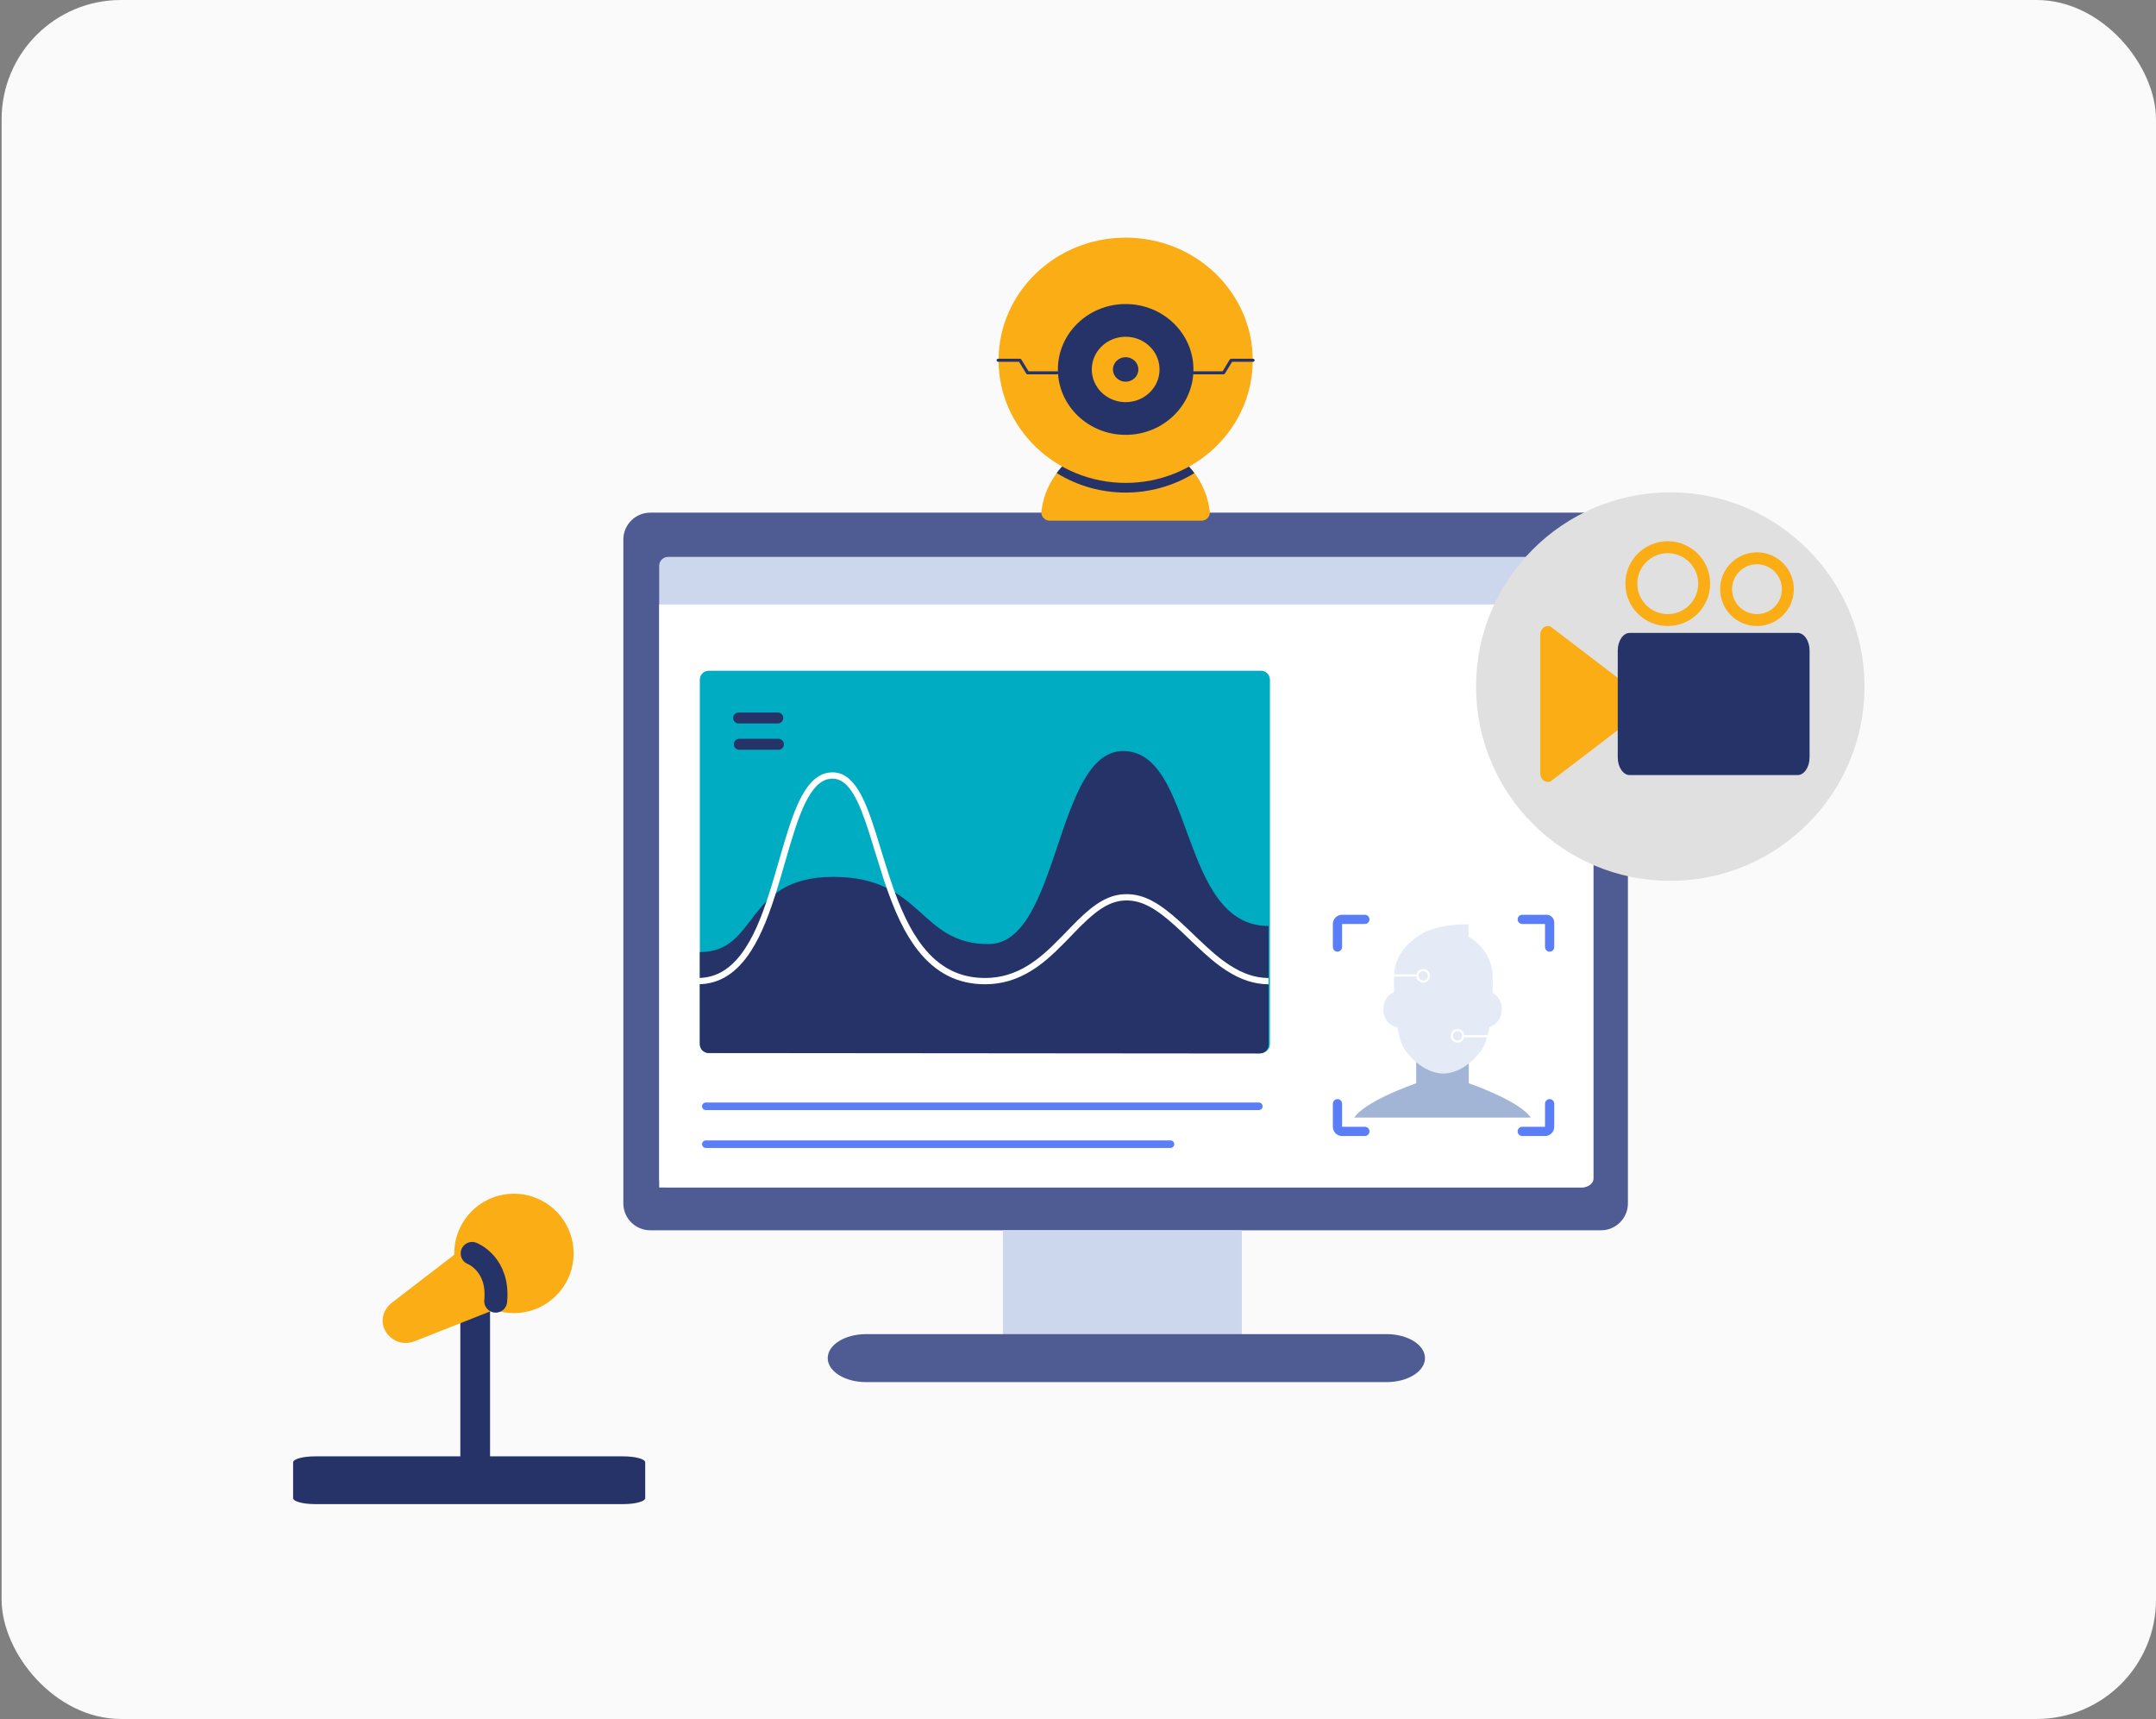 <svg width="498" height="397" viewBox="0 0 498 397" fill="none" xmlns="http://www.w3.org/2000/svg">
<rect x="0" y="0" width="498" height="397" fill="#808080" stroke="none"/>
<g clip-path="url(#clip0)">
<rect x="0.371" width="497.628" height="397" rx="27.569" fill="#FAFAFA"/>
<path fill-rule="evenodd" clip-rule="evenodd" d="M369.804 284.137H150.199C146.766 284.137 143.983 281.354 143.983 277.922V124.612C143.983 121.18 146.766 118.397 150.199 118.397H369.804C373.236 118.397 376.019 121.18 376.019 124.612V277.922C376.019 281.354 373.236 284.137 369.804 284.137Z" fill="#4E5C93"/>
<path fill-rule="evenodd" clip-rule="evenodd" d="M154.331 274.198C153.186 274.198 152.259 273.27 152.259 272.126V130.684C152.259 129.54 153.186 128.612 154.331 128.612H365.634C366.778 128.612 367.705 129.54 367.705 130.684V272.126C367.705 273.27 366.778 274.198 365.634 274.198H154.331Z" fill="#CCD7EE"/>
<path fill-rule="evenodd" clip-rule="evenodd" d="M152.261 274.263V139.599H368.078V272.191C368.078 273.335 366.811 274.263 365.248 274.263H152.261Z" fill="white"/>
<path fill-rule="evenodd" clip-rule="evenodd" d="M163.717 243.199C162.573 243.199 161.646 242.271 161.646 241.127V156.98C161.646 155.836 162.573 154.909 163.717 154.909H291.262C292.406 154.909 293.334 155.836 293.334 156.98V241.127C293.334 242.271 292.406 243.199 291.262 243.199H163.717Z" fill="#00ACC1"/>
<path fill-rule="evenodd" clip-rule="evenodd" d="M170.614 167.081C169.914 167.081 169.347 166.514 169.347 165.814C169.347 165.115 169.914 164.547 170.614 164.547H179.656C180.356 164.547 180.923 165.115 180.923 165.814C180.923 166.514 180.356 167.081 179.656 167.081H170.614Z" fill="#253368"/>
<path fill-rule="evenodd" clip-rule="evenodd" d="M170.761 173.16C170.061 173.16 169.494 172.593 169.494 171.893C169.494 171.194 170.061 170.627 170.761 170.627H179.803C180.503 170.627 181.07 171.194 181.07 171.893C181.07 172.593 180.503 173.16 179.803 173.16H170.761Z" fill="#253368"/>
<path fill-rule="evenodd" clip-rule="evenodd" d="M161.646 219.883C175.351 219.883 171.712 202.516 192.468 202.516C213.225 202.516 212.144 218.041 228.333 218.041C244.774 218.041 243.686 173.451 259.437 173.451C276.063 173.451 272.31 213.856 293.02 213.856V241.238C293.02 242.383 292.091 243.311 290.946 243.31L163.715 243.201C162.572 243.2 161.646 242.272 161.646 241.129V219.883Z" fill="#253368"/>
<path d="M245.142 216.406L247.169 214.314C247.865 213.597 248.401 213.054 248.928 212.537C253.133 208.409 256.335 206.508 260.237 206.508C264.285 206.508 267.83 208.547 272.656 212.956L272.809 213.097C273.229 213.483 273.663 213.889 274.158 214.359L276.592 216.689C279.848 219.795 281.839 221.494 284.115 222.958C287.047 224.843 289.877 225.83 292.85 225.866L293.019 225.867V227.317C289.68 227.317 286.536 226.239 283.331 224.177L283.105 224.031C280.9 222.588 278.94 220.92 275.907 218.039L273.541 215.774L272.92 215.184C272.528 214.813 272.173 214.481 271.828 214.164L271.535 213.897C267.032 209.805 263.784 207.959 260.237 207.959C256.813 207.959 253.902 209.687 249.944 213.572L249.595 213.917C249.211 214.299 248.803 214.713 248.316 215.214L246.18 217.42L245.848 217.758C242.889 220.765 240.732 222.639 238.235 224.184C234.914 226.239 231.43 227.317 227.521 227.317C221.146 227.317 216.128 224.647 212.13 219.623C208.981 215.667 206.605 210.558 204.203 203.34L204.016 202.775C203.174 200.186 201.026 193.159 200.966 192.971L200.834 192.553C199.452 188.217 198.365 185.464 197.133 183.416C195.678 180.996 194.131 179.827 192.297 179.827C190.059 179.827 188.19 181.383 186.463 184.566L186.36 184.758C185.023 187.274 183.884 190.46 182.324 195.729L180.244 202.881L180.044 203.556C177.832 210.944 175.97 215.714 173.51 219.562C170.307 224.574 166.357 227.263 161.329 227.317L161.177 227.317V225.867C165.725 225.867 169.298 223.46 172.288 218.781C174.683 215.035 176.521 210.3 178.729 202.892L179.073 201.722C179.625 199.83 180.583 196.511 180.689 196.15L180.936 195.309C182.542 189.883 183.715 186.616 185.134 183.974L185.188 183.874C187.142 180.273 189.42 178.377 192.297 178.377C194.727 178.377 196.685 179.856 198.376 182.668L198.5 182.877C199.773 185.055 200.881 187.905 202.281 192.319L204.247 198.686C204.747 200.293 205.221 201.801 205.492 202.62C207.875 209.829 210.209 214.88 213.265 218.72C216.999 223.413 221.611 225.867 227.521 225.867C231.148 225.867 234.371 224.87 237.472 222.951C239.938 221.425 242.087 219.535 245.142 216.406Z" fill="white"/>
<path d="M290.78 254.63C291.26 254.63 291.65 255.019 291.65 255.5C291.65 255.964 291.286 256.344 290.827 256.369L290.78 256.37H163.032C162.552 256.37 162.162 255.98 162.162 255.5C162.162 255.035 162.526 254.656 162.985 254.631L163.032 254.63H290.78Z" fill="#597EF7"/>
<path d="M270.363 263.379C270.844 263.379 271.233 263.769 271.233 264.25C271.233 264.714 270.869 265.094 270.411 265.118L270.363 265.12H163.032C162.552 265.12 162.162 264.73 162.162 264.25C162.162 263.785 162.526 263.405 162.985 263.381L163.032 263.379H270.363Z" fill="#597EF7"/>
<path d="M339.268 250.182V242.9H327.112V250.182C314.27 254.811 312.832 258.113 312.832 258.113H353.55C353.55 258.113 352.112 254.811 339.268 250.182Z" fill="#A3B5D6"/>
<path d="M346.897 233.098C346.897 231.405 346.023 229.95 344.77 229.303C344.831 227.165 344.783 225.667 344.783 225.667C344.783 221.695 342.542 218.223 339.198 216.332V213.454C329.743 213.454 326.703 216.871 326.703 216.871C323.844 218.843 321.985 222.047 321.985 225.665C321.985 225.665 321.941 227.091 321.995 229.146C320.558 229.69 319.521 231.254 319.521 233.098C319.521 235.247 320.93 237.016 322.736 237.233C323.141 239.457 323.755 241.475 324.682 242.705C327.452 246.384 330.812 247.933 333.384 247.933C335.956 247.933 339.317 246.384 342.087 242.705C343.025 241.462 343.639 239.417 344.044 237.167C345.673 236.774 346.897 235.103 346.897 233.098Z" fill="#E4EBF7"/>
<path d="M327.4 225.039C327.537 225.039 327.647 225.149 327.647 225.286C327.647 225.418 327.543 225.526 327.412 225.532L327.4 225.533H321.719C321.582 225.533 321.472 225.422 321.472 225.286C321.472 225.153 321.576 225.045 321.707 225.039L321.719 225.039H327.4Z" fill="white"/>
<path d="M328.729 223.794C327.858 223.794 327.152 224.499 327.152 225.37C327.152 226.241 327.858 226.947 328.729 226.947C329.6 226.947 330.306 226.241 330.306 225.37C330.306 224.499 329.6 223.794 328.729 223.794ZM328.729 224.288C329.327 224.288 329.812 224.772 329.812 225.37C329.812 225.968 329.327 226.453 328.729 226.453C328.131 226.453 327.646 225.968 327.646 225.37C327.646 224.772 328.131 224.288 328.729 224.288Z" fill="white"/>
<path d="M343.67 239.061C343.806 239.061 343.917 239.172 343.917 239.308C343.917 239.441 343.812 239.549 343.681 239.555L343.67 239.555H337.987C337.851 239.555 337.74 239.445 337.74 239.308C337.74 239.176 337.845 239.067 337.976 239.061L337.987 239.061H343.67Z" fill="white"/>
<path d="M336.658 237.647C335.787 237.647 335.081 238.353 335.081 239.224C335.081 240.094 335.787 240.8 336.658 240.8C337.529 240.8 338.234 240.094 338.234 239.224C338.234 238.353 337.529 237.647 336.658 237.647ZM336.658 238.141C337.256 238.141 337.74 238.626 337.74 239.224C337.74 239.822 337.256 240.306 336.658 240.306C336.06 240.306 335.575 239.822 335.575 239.224C335.575 238.626 336.06 238.141 336.658 238.141Z" fill="white"/>
<path d="M308.934 253.842C309.523 253.842 310 254.319 310 254.907V260.234H315.26C315.848 260.234 316.325 260.711 316.325 261.299C316.325 261.888 315.848 262.365 315.26 262.365H310C308.823 262.365 307.869 261.411 307.869 260.234V254.907C307.869 254.319 308.346 253.842 308.934 253.842ZM351.615 262.365C351.026 262.365 350.549 261.888 350.549 261.299C350.549 260.711 351.026 260.234 351.615 260.234H356.875L356.875 254.907C356.875 254.319 357.352 253.842 357.94 253.842C358.528 253.842 359.005 254.319 359.005 254.907V260.234C359.005 261.411 358.051 262.365 356.875 262.365H351.615ZM315.26 211.266C315.848 211.266 316.325 211.743 316.325 212.331C316.325 212.92 315.848 213.396 315.26 213.396H310V218.723C310 219.312 309.523 219.789 308.934 219.789C308.346 219.789 307.869 219.312 307.869 218.723V213.396C307.869 212.232 308.804 211.285 309.965 211.266L310 211.266H315.26Z" fill="#597EF7"/>
<path d="M359.005 218.723C359.005 219.312 358.528 219.789 357.94 219.789C357.351 219.789 356.874 219.312 356.874 218.723V213.396H351.614C351.026 213.396 350.549 212.92 350.549 212.331C350.549 211.743 351.026 211.266 351.614 211.266H357.229C358.21 211.266 359.005 212.061 359.005 213.041V218.723Z" fill="#597EF7"/>
<path fill-rule="evenodd" clip-rule="evenodd" d="M231.658 310.093H286.841V284.137H231.658V310.093Z" fill="#CCD7EE"/>
<path fill-rule="evenodd" clip-rule="evenodd" d="M320.28 319.203H200.058C195.16 319.203 191.189 316.721 191.189 313.66C191.189 310.598 195.16 308.117 200.058 308.117H320.28C325.178 308.117 329.148 310.598 329.148 313.66C329.148 316.721 325.178 319.203 320.28 319.203Z" fill="#4E5C93"/>
<path d="M277.499 120.255C278.055 120.255 278.586 120.026 278.957 119.626C279.328 119.226 279.505 118.692 279.444 118.158C278.364 108.717 270.068 101.372 259.995 101.372C249.921 101.372 241.625 108.717 240.545 118.16C240.484 118.694 240.661 119.227 241.032 119.628C241.404 120.028 241.934 120.256 242.491 120.256L277.499 120.255Z" fill="#FAAD14"/>
<path d="M259.972 101.375C253.668 101.371 247.749 104.301 244.076 109.245C253.732 115.248 266.128 115.27 275.807 109.302L275.878 109.257C272.206 104.306 266.282 101.371 259.972 101.375Z" fill="#253368"/>
<path d="M260.009 111.527C276.22 111.527 289.362 98.847 289.362 83.205C289.362 67.562 276.22 54.882 260.009 54.882C243.798 54.882 230.656 67.562 230.656 83.205C230.656 98.847 243.798 111.527 260.009 111.527Z" fill="#FAAD14"/>
<path d="M260.009 100.43C268.655 100.43 275.664 93.667 275.664 85.325C275.664 76.982 268.655 70.219 260.009 70.219C251.363 70.219 244.354 76.982 244.354 85.325C244.354 93.667 251.363 100.43 260.009 100.43Z" fill="#253368"/>
<path d="M260.009 92.878C264.333 92.878 267.837 89.496 267.837 85.325C267.837 81.153 264.333 77.772 260.009 77.772C255.686 77.772 252.182 81.153 252.182 85.325C252.182 89.496 255.686 92.878 260.009 92.878Z" fill="#FAAD14"/>
<path d="M260.008 88.157C261.629 88.157 262.944 86.889 262.944 85.325C262.944 83.761 261.629 82.493 260.008 82.493C258.387 82.493 257.073 83.761 257.073 85.325C257.073 86.889 258.387 88.157 260.008 88.157Z" fill="#253368"/>
<path d="M235.599 82.849C235.724 82.849 235.839 82.91 235.907 83.01L235.917 83.024L237.573 85.742L244.147 85.742C244.345 85.742 244.507 85.892 244.515 86.081L244.516 86.097C244.516 86.288 244.36 86.444 244.164 86.452L244.147 86.453H237.363C237.238 86.453 237.122 86.392 237.055 86.292L237.045 86.277L235.388 83.56L230.559 83.56C230.361 83.56 230.199 83.409 230.191 83.22L230.19 83.205C230.19 83.014 230.347 82.858 230.542 82.85L230.559 82.849H235.599Z" fill="#253368"/>
<path d="M289.423 82.849C289.626 82.849 289.791 83.008 289.791 83.205C289.791 83.395 289.635 83.551 289.439 83.56L289.423 83.56L284.592 83.56L282.937 86.277C282.873 86.381 282.761 86.446 282.637 86.452L282.619 86.453H275.639C275.435 86.453 275.271 86.293 275.271 86.097C275.271 85.906 275.427 85.75 275.622 85.742L275.639 85.742L282.408 85.742L284.064 83.024C284.127 82.921 284.24 82.855 284.364 82.85L284.382 82.849H289.423Z" fill="#253368"/>
<path fill-rule="evenodd" clip-rule="evenodd" d="M106.329 297.75V341.861H113.194V298.656C113.194 298.656 105.801 297.75 106.329 297.75Z" fill="#253368"/>
<path fill-rule="evenodd" clip-rule="evenodd" d="M132.492 289.479C132.492 297.094 126.319 303.264 118.706 303.264C111.094 303.264 104.923 297.094 104.923 289.479C104.923 281.864 111.094 275.694 118.706 275.694C126.319 275.694 132.492 281.864 132.492 289.479Z" fill="#FAAD14"/>
<path fill-rule="evenodd" clip-rule="evenodd" d="M95.792 309.755L114.921 302.201C119.555 300.372 121.472 295.01 119.003 290.793C116.493 286.504 110.627 285.399 106.642 288.466L90.646 300.767C88.647 302.195 87.796 304.791 88.811 306.988C89.231 307.893 89.927 308.771 91.05 309.448C92.465 310.3 94.246 310.359 95.792 309.755Z" fill="#FAAD14"/>
<path d="M109.057 289.479C109.057 289.479 115.33 291.877 114.495 300.507" stroke="#253368" stroke-width="5.293" stroke-linecap="round" stroke-linejoin="round"/>
<path fill-rule="evenodd" clip-rule="evenodd" d="M72.787 347.375H143.95C146.757 347.375 149.033 346.758 149.033 345.996V337.726C149.033 336.964 146.757 336.347 143.95 336.347H72.787C69.98 336.347 67.703 336.964 67.703 337.726V345.996C67.703 346.758 69.98 347.375 72.787 347.375Z" fill="#253368"/>
<circle cx="385.806" cy="158.57" r="44.862" fill="#E0E0E0"/>
<path fill-rule="evenodd" clip-rule="evenodd" d="M375.13 167.515L375.13 167.464L385.806 167.464L385.806 157.719L375.13 157.719L375.13 157.661L358.433 144.912C357.282 144.034 355.769 145.015 355.769 146.639L355.769 157.719L355.769 167.464L355.769 178.537C355.769 180.161 357.282 181.142 358.433 180.264L375.13 167.515Z" fill="#FAAD14"/>
<path fill-rule="evenodd" clip-rule="evenodd" d="M415.213 179.006H376.44C374.911 179.006 373.671 177.169 373.671 174.901V150.274C373.671 148.007 374.911 146.17 376.44 146.17H415.213C416.742 146.17 417.982 148.007 417.982 150.274V174.901C417.982 177.169 416.742 179.006 415.213 179.006Z" fill="#253368"/>
<path d="M393.639 134.79C393.639 139.437 389.872 143.204 385.225 143.204C380.578 143.204 376.811 139.437 376.811 134.79C376.811 130.143 380.578 126.376 385.225 126.376C389.872 126.376 393.639 130.143 393.639 134.79Z" stroke="#FAAD14" stroke-width="2.757"/>
<path d="M412.966 136.071C412.966 140.011 409.772 143.204 405.833 143.204C401.893 143.204 398.7 140.011 398.7 136.071C398.7 132.132 401.893 128.939 405.833 128.939C409.772 128.939 412.966 132.132 412.966 136.071Z" stroke="#FAAD14" stroke-width="2.757"/>
</g>
<defs>
<clipPath id="clip0">
<rect x="0.371" width="497.628" height="397" rx="27.569" fill="white"/>
</clipPath>
</defs>
</svg>
